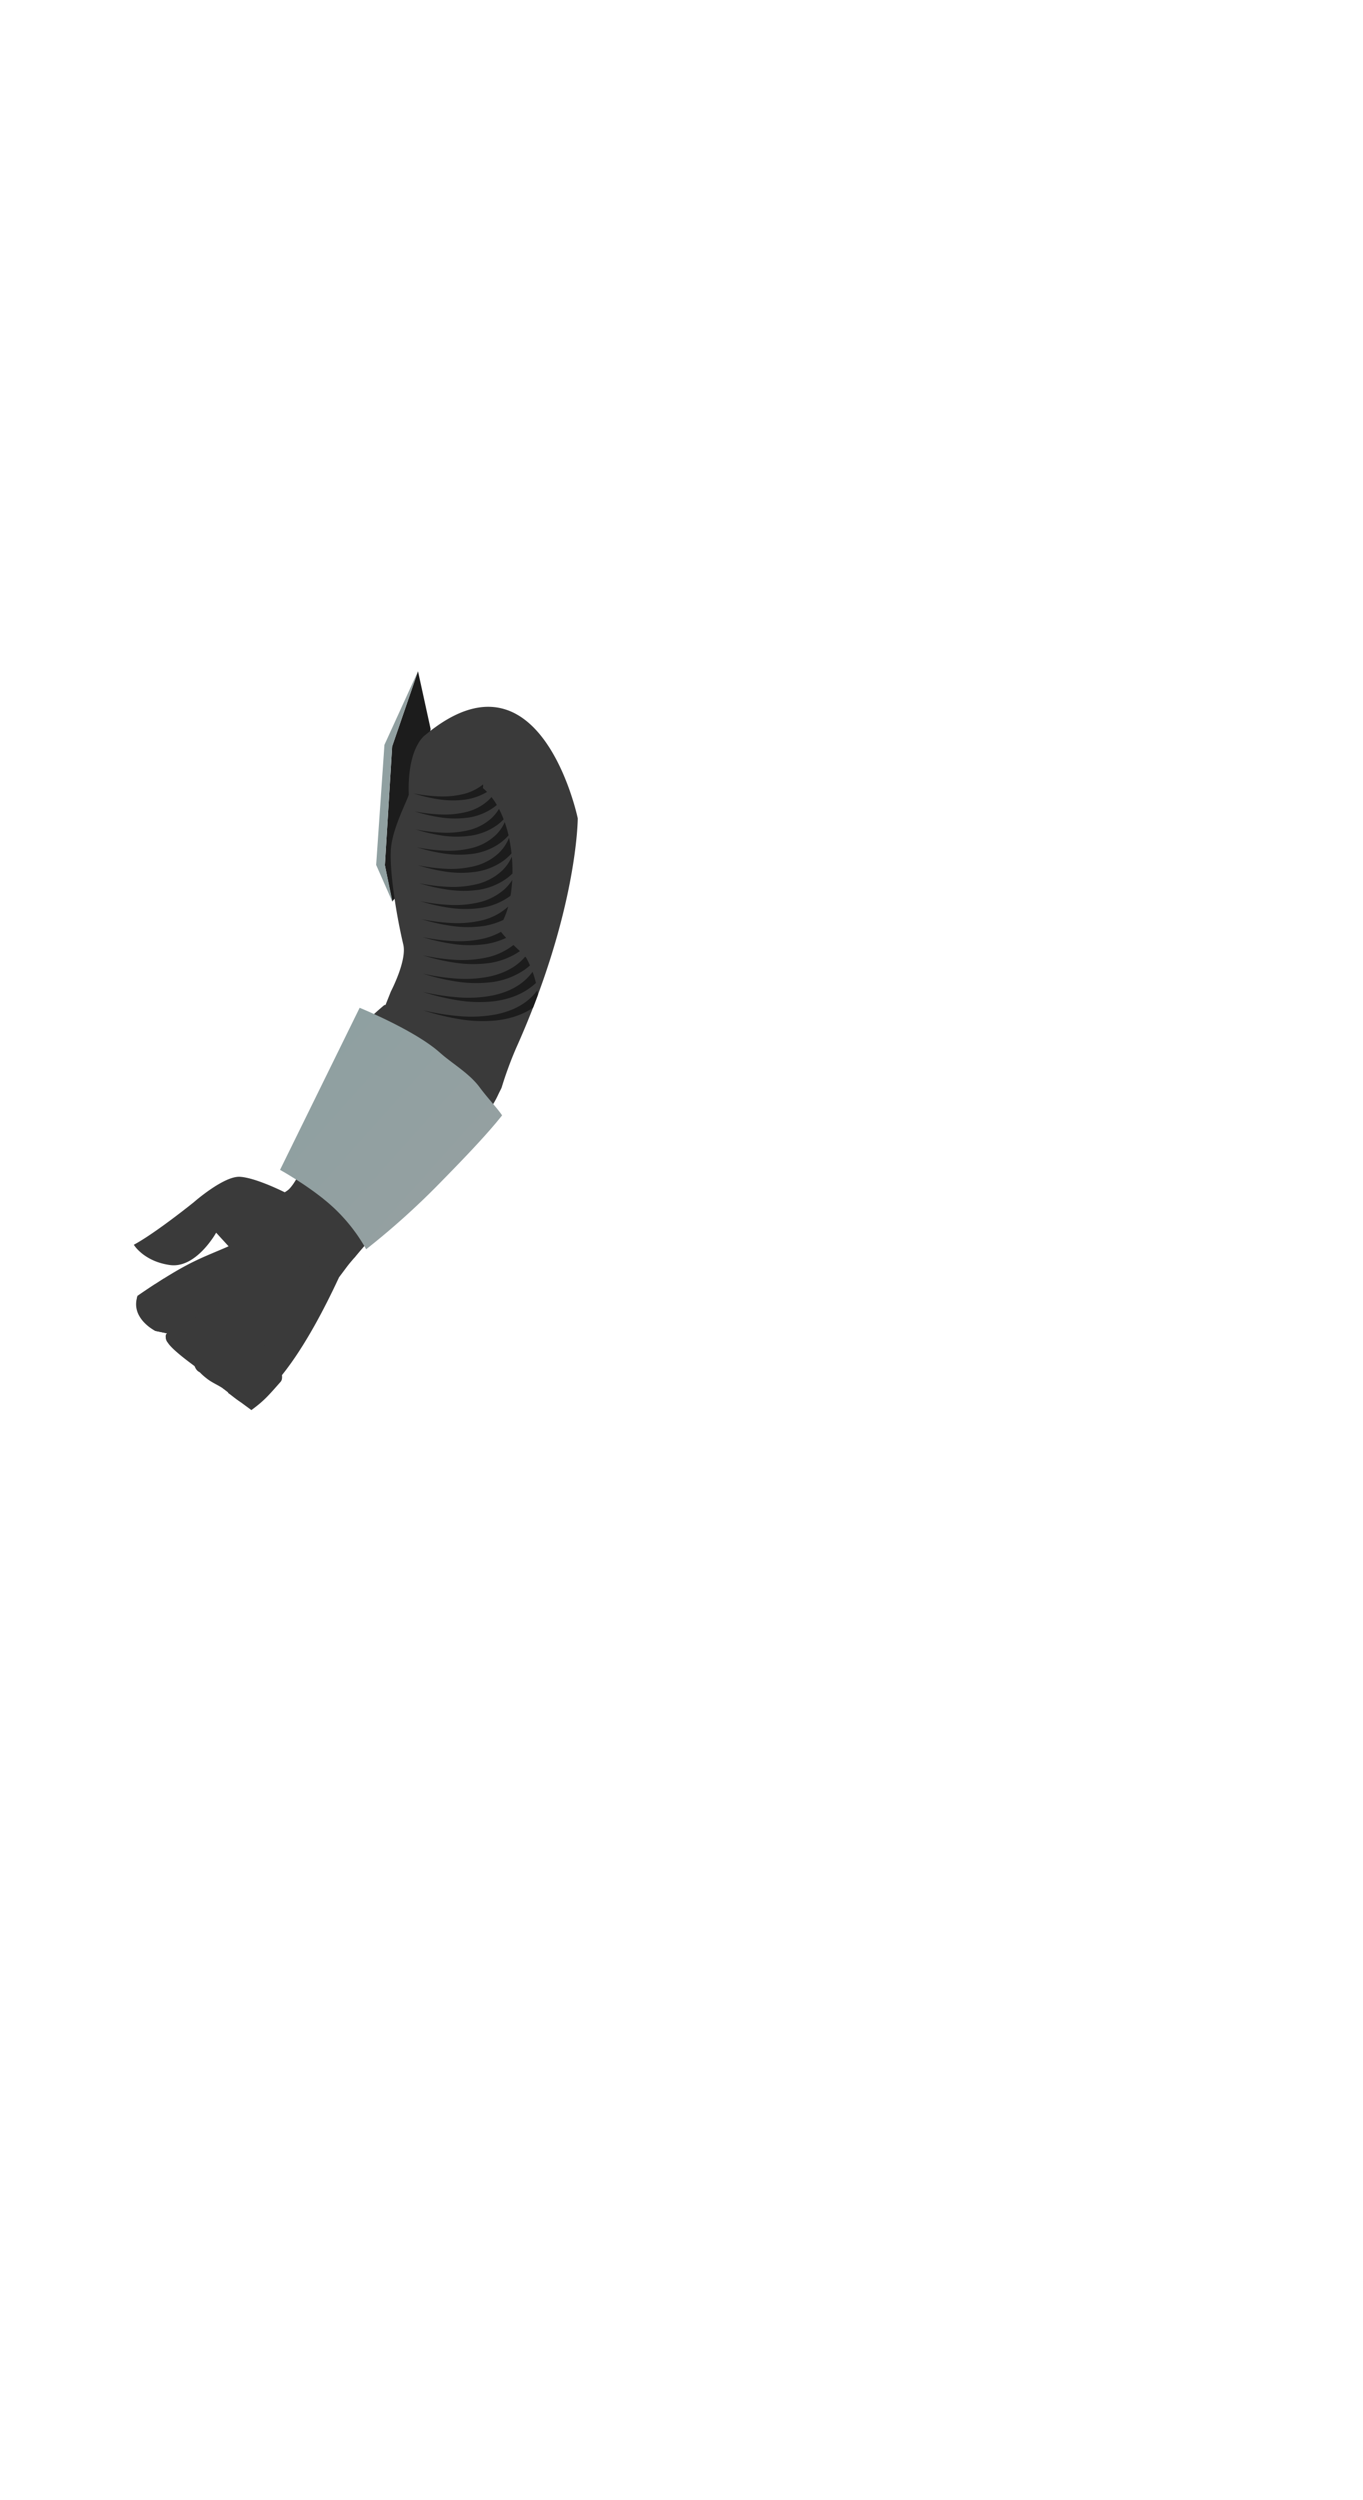 <svg xmlns="http://www.w3.org/2000/svg" xmlns:xlink="http://www.w3.org/1999/xlink" viewBox="0 0 837.97 1536.05"><defs><style>.cls-1{fill:none;}.cls-2,.cls-6{fill:#1c1c1c;}.cls-2,.cls-3,.cls-4,.cls-5{fill-rule:evenodd;}.cls-3{fill:url(#linear-gradient);}.cls-4{fill:#3a3a3a;}.cls-5{fill:url(#linear-gradient-2);}</style><linearGradient id="linear-gradient" x1="231.26" y1="483.65" x2="256.84" y2="483.65" gradientUnits="userSpaceOnUse"><stop offset="0" stop-color="#8fa0a1"/><stop offset="1" stop-color="#94a0a1"/></linearGradient><linearGradient id="linear-gradient-2" x1="165.45" y1="687.22" x2="275.22" y2="687.22" gradientTransform="translate(524.11 31.71) rotate(41.78)" xlink:href="#linear-gradient"/></defs><g id="Layer_2" data-name="Layer 2"><g id="base"><rect class="cls-1" x="0.32" width="837.33" height="1536.05"/></g><g id="R_arm_06"><polygon class="cls-2" points="254.5 527.66 264.74 447.9 256.99 412.46 241.1 458.64 236.63 531.63 241.1 553.98 253.02 540.08 254.5 527.66"/><polygon class="cls-3" points="256.84 412.75 241.1 458.64 236.63 531.63 241.42 554.54 231.26 531.47 236.35 457.69 256.84 412.75"/><path class="cls-4" d="M317.08,644.54a234.51,234.51,0,0,0-8.7,23.8s-11.7,29.08-48.64,16.62-27.16-56.34-27.16-56.34l7.74-19.4c0-.05,10-19,7.61-28.88-4.9-20.8-8.45-46.31-7.61-58.5s8.92-27.5,11-33.47c-1.06-29.38,10.09-36.69,10.09-36.69,70.9-59,93.8,51.17,93.8,51.17S355.18,559.77,317.08,644.54Z"/><path class="cls-4" d="M215.15,729.49c-17-13.58-39.53,2.88-40.06,3.16,0,0-17.51-8.88-27.48-9.55s-28.56,15.71-28.56,15.71v0c-.49.39-23.5,18.91-36.78,26.06,0,0,6.07,10.2,22.21,12.46s28.41-19.87,28.41-19.87l0-.07,0,.06,7.65,8.36c-13.49,5.89-20.6,8.15-35.72,17.28-7.21,4.36-14,8.78-20.28,13.18,0,0-1.08,3.16-.09,8.93s11,12.55,11,12.55l7.28,1.51s-2.16,1,.33,5.57,16.55,14.56,16.55,14.56a37.13,37.13,0,0,0,7.06,7.32c5,4,8.44,4.28,14.18,9.33s8.47,6.6,12,7.25c.88.19,3.46-1.33,7.31-4.53,12-10,28.34-31,48.29-73.92,5.71-7.53,4.43-6.2,10.1-12.82C217.85,768,232.14,743.07,215.15,729.49Z"/><path class="cls-4" d="M119.64,839.42s20.19-11.84,29.52-19.67c0,0-15.14,17.21-26.3,23.44C122.86,843.19,120.71,842.62,119.64,839.42Z"/><path class="cls-4" d="M137,853.08s10.21-4.3,22-15.94c0,0-13.89,16.7-18.09,18.92Z"/><path class="cls-4" d="M103.09,824.85s27.85-15.21,38.52-26.55c1.77-1.88,11.37,5.86,11.37,5.86,2,2.32,5.38,7.42,3,9.32-7.92,6.32-22.2,24-35.54,26.64"/><path class="cls-4" d="M123.58,842.87s16.24-11.75,26.91-23.09c1.76-1.87,11.37,5.87,11.37,5.87a6.8,6.8,0,0,1-.11,8.5c-8.06,9.16-16.23,13.86-23.78,19.39"/><path class="cls-4" d="M140.14,855.83a178,178,0,0,0,22.67-20c1.76-1.88,7.91,2.83,7.91,2.83,2,2.32,3.86,8.08,1.84,10.37-8.06,9.17-10.49,11.89-18,17.42"/><path class="cls-4" d="M102.77,819.27s19.06-9.57,29-16.72c0,0-16.2,17.83-28.7,22.31A4.52,4.52,0,0,1,102.77,819.27Z"/><path class="cls-4" d="M100.56,785.74s1.15,5,14.73,2.15c0,0-4.1,5.16-17.69,6C97.6,793.93,92.47,790.93,100.56,785.74Z"/><path class="cls-4" d="M95.07,789.23S109.6,793,120.52,785a4.86,4.86,0,0,1,6.62.67l5.71,7.59c2,2.32,2.83,7.19.15,8.65-8.79,4.8-18.52,12.56-30.23,17.4l-7.29-1.5s-15.62-7.72-10.92-21.48"/><path class="cls-4" d="M236.26,617.61S213.17,636.45,208,649.8c-2,5.2-5.42,17.74-9.53,31.61-6.58,21.87-15.1,47-23.33,51.24,0,0-10.1,26.45,1.68,37.62,17.54,16.63,37.5,6.89,41.76,1.77,33.68-40.42,68.8-68.67,83.69-92.12A59.18,59.18,0,0,0,309,665.67S322.83,602,236.26,617.61Z"/><path class="cls-5" d="M172.17,718.84s19.68,10.89,32.89,23.2a105.22,105.22,0,0,1,20.06,25.59,468.61,468.61,0,0,0,44.72-40.1C283,714.11,299,697.66,308.68,685.36c-2.53-3.93-9-10.77-13.74-17.17-6.46-8.76-16.85-14.55-24.52-21.4-15.34-13.71-49.31-27.54-49.31-27.54Z"/><path class="cls-1" d="M270,489.37a54.57,54.57,0,0,0,15.43-1.61A31.34,31.34,0,0,0,297,482a9.7,9.7,0,0,1-.14,2.27,33.72,33.72,0,0,1,2.55,2.39,36.41,36.41,0,0,1-13.26,4.69,57.36,57.36,0,0,1-16.35-.14,98.08,98.08,0,0,1-15.65-3.66A98.28,98.28,0,0,0,270,489.37Zm1.15,11.11A56.27,56.27,0,0,0,287,498.86a31.13,31.13,0,0,0,13.28-7.11,27.29,27.29,0,0,0,1.89-2,45.44,45.44,0,0,1,3.29,4.86c-.53.45-1.06.88-1.61,1.3a35.92,35.92,0,0,1-16.07,6.48,59.5,59.5,0,0,1-16.81-.11,103,103,0,0,1-16.09-3.74A100.64,100.64,0,0,0,271.11,500.48Zm1.15,11.12A57.91,57.91,0,0,0,288.58,510a32.13,32.13,0,0,0,13.69-7.29,25.09,25.09,0,0,0,4.51-5.63,61.18,61.18,0,0,1,2.85,6.42,31.05,31.05,0,0,1-3.8,3.37,36.68,36.68,0,0,1-16.47,6.67,60.76,60.76,0,0,1-17.25-.09,104.66,104.66,0,0,1-16.53-3.82A103.78,103.78,0,0,0,272.26,511.6Zm1.14,11.11a59.58,59.58,0,0,0,16.77-1.66,33.06,33.06,0,0,0,14.09-7.48,24.4,24.4,0,0,0,6-8.42,76.12,76.12,0,0,1,2.36,8.16,33.28,33.28,0,0,1-4.78,4.42A37.82,37.82,0,0,1,291,524.59a62,62,0,0,1-17.69-.08,106.58,106.58,0,0,1-17-3.89A106.9,106.9,0,0,0,273.4,522.71Zm1.15,11.12a60.92,60.92,0,0,0,17.22-1.69,33.88,33.88,0,0,0,14.48-7.66,26.5,26.5,0,0,0,4.94-6.17,24,24,0,0,0,1.69-3.5s0-.09,0-.14a91.63,91.63,0,0,1,1.56,9.68,33.16,33.16,0,0,1-4.66,4.29,38.75,38.75,0,0,1-17.27,7,63.71,63.71,0,0,1-18.14,0,110,110,0,0,1-17.42-4A110.29,110.29,0,0,0,274.55,533.83Zm1.15,11.11a62.59,62.59,0,0,0,17.66-1.71,34.78,34.78,0,0,0,14.89-7.84,27.19,27.19,0,0,0,5.08-6.33,24.06,24.06,0,0,0,1.34-2.69,103.39,103.39,0,0,1,.4,10.37,36.07,36.07,0,0,1-3.26,2.81,39.57,39.57,0,0,1-17.67,7.23,65.33,65.33,0,0,1-18.58,0,111.94,111.94,0,0,1-17.86-4A111.14,111.14,0,0,0,275.7,544.94Zm1.15,11.11a64.18,64.18,0,0,0,18.1-1.72,35.88,35.88,0,0,0,15.29-8,28.64,28.64,0,0,0,4.69-5.64,90.21,90.21,0,0,1-1.07,9.76l-.05,0a40.58,40.58,0,0,1-18.08,7.41,67.4,67.4,0,0,1-19,0,115.36,115.36,0,0,1-18.29-4.13A114.23,114.23,0,0,0,276.85,556.05Zm-17.73,8.72a117.49,117.49,0,0,0,18.88,2.4,65.89,65.89,0,0,0,18.55-1.75,36.59,36.59,0,0,0,15.68-8.21l.21-.21a46.28,46.28,0,0,1-3,8.23A45.24,45.24,0,0,1,297.33,569a68.35,68.35,0,0,1-19.48,0A118.38,118.38,0,0,1,259.12,564.77Zm20,13.51a67.22,67.22,0,0,0,19-1.76,42.76,42.76,0,0,0,9.87-3.94,38.94,38.94,0,0,0,3.2,3.7,46.72,46.72,0,0,1-12.29,3.78,70.34,70.34,0,0,1-19.92,0,121.79,121.79,0,0,1-19.18-4.28A120.87,120.87,0,0,0,279.14,578.28ZM280,589.8a71,71,0,0,0,19.79-1.56,40.23,40.23,0,0,0,15.94-7.56c1.38,1.31,2.74,2.59,4,3.76a44.65,44.65,0,0,1-19.18,7.36,74.1,74.1,0,0,1-20.67-.2,128.49,128.49,0,0,1-19.9-4.56A128,128,0,0,0,280,589.8Zm.81,11.52A75.15,75.15,0,0,0,301.34,600c6.61-1.5,12.9-4.18,17.81-8.39a34.23,34.23,0,0,0,3.76-3.76,7.62,7.62,0,0,1,.91,1.26c.74,1.38,1.4,2.77,2,4.16a41.18,41.18,0,0,1-3.29,2.63A46,46,0,0,1,302,603.53a78,78,0,0,1-21.43-.41A137,137,0,0,1,260,598.27,136.4,136.4,0,0,0,280.76,601.32Zm.81,11.51a79,79,0,0,0,21.37-1.15c6.89-1.45,13.48-4.11,18.67-8.39a33.14,33.14,0,0,0,5.82-6.14A64.59,64.59,0,0,1,329.5,604a41.83,41.83,0,0,1-4.57,3.63c-6.42,4.43-13.95,6.68-21.37,7.62a81.91,81.91,0,0,1-22.19-.63A144.5,144.5,0,0,1,260,609.5,143.85,143.85,0,0,0,281.57,612.83Z"/><path class="cls-6" d="M324.06,615c-5.47,4.35-12.36,7-19.52,8.39a83.64,83.64,0,0,1-22.16,1,151.08,151.08,0,0,1-22.27-3.62,150.15,150.15,0,0,0,22.06,5.41,85.86,85.86,0,0,0,22.95.84c7.68-.88,15.48-3.09,22.19-7.56.15-.1.28-.21.43-.3,1.05-2.71,2.06-5.37,3-8-.1-.88-.22-1.76-.37-2.64A33.77,33.77,0,0,1,324.06,615Z"/><path class="cls-6" d="M303.56,615.26c7.42-.94,14.95-3.19,21.37-7.62A41.83,41.83,0,0,0,329.5,604a64.59,64.59,0,0,0-2.07-6.86,33.14,33.14,0,0,1-5.82,6.14c-5.19,4.28-11.78,6.94-18.67,8.39a79,79,0,0,1-21.37,1.15A143.85,143.85,0,0,1,260,609.5a144.5,144.5,0,0,0,21.34,5.13A81.91,81.91,0,0,0,303.56,615.26Z"/><path class="cls-6" d="M302,603.53a46,46,0,0,0,20.54-7.67,41.18,41.18,0,0,0,3.29-2.63c-.62-1.39-1.28-2.78-2-4.16a7.62,7.62,0,0,0-.91-1.26,34.23,34.23,0,0,1-3.76,3.76c-4.91,4.21-11.2,6.89-17.81,8.39a75.15,75.15,0,0,1-20.58,1.36,136.4,136.4,0,0,1-20.8-3.05,137,137,0,0,0,20.62,4.85A78,78,0,0,0,302,603.53Z"/><path class="cls-6" d="M300.46,591.8a44.65,44.65,0,0,0,19.18-7.36c-1.22-1.17-2.58-2.45-4-3.76a40.23,40.23,0,0,1-15.94,7.56A71,71,0,0,1,280,589.8,128,128,0,0,1,259.89,587a128.49,128.49,0,0,0,19.9,4.56A74.1,74.1,0,0,0,300.46,591.8Z"/><path class="cls-6" d="M298.92,580.06a46.72,46.72,0,0,0,12.29-3.78,38.94,38.94,0,0,1-3.2-3.7,42.76,42.76,0,0,1-9.87,3.94,67.22,67.22,0,0,1-19,1.76,120.87,120.87,0,0,1-19.32-2.47A121.79,121.79,0,0,0,279,580.09,70.34,70.34,0,0,0,298.92,580.06Z"/><path class="cls-6" d="M297.33,569a45.24,45.24,0,0,0,12.11-3.73,46.28,46.28,0,0,0,3-8.23l-.21.21a36.59,36.59,0,0,1-15.68,8.21A65.89,65.89,0,0,1,278,567.17a117.49,117.49,0,0,1-18.88-2.4,118.38,118.38,0,0,0,18.73,4.2A68.35,68.35,0,0,0,297.33,569Z"/><path class="cls-6" d="M295.73,557.87a40.58,40.58,0,0,0,18.08-7.41l.05,0a90.21,90.21,0,0,0,1.07-9.76,28.64,28.64,0,0,1-4.69,5.64,35.88,35.88,0,0,1-15.29,8,64.18,64.18,0,0,1-18.1,1.72,114.23,114.23,0,0,1-18.44-2.32,115.36,115.36,0,0,0,18.29,4.13A67.4,67.4,0,0,0,295.73,557.87Z"/><path class="cls-6" d="M294.14,546.78a39.57,39.57,0,0,0,17.67-7.23,36.07,36.07,0,0,0,3.26-2.81,103.39,103.39,0,0,0-.4-10.37,24.06,24.06,0,0,1-1.34,2.69,27.19,27.19,0,0,1-5.08,6.33,34.78,34.78,0,0,1-14.89,7.84,62.59,62.59,0,0,1-17.66,1.71,111.14,111.14,0,0,1-18-2.25,111.94,111.94,0,0,0,17.86,4A65.33,65.33,0,0,0,294.14,546.78Z"/><path class="cls-6" d="M292.55,535.68a38.75,38.75,0,0,0,17.27-7,33.16,33.16,0,0,0,4.66-4.29,91.63,91.63,0,0,0-1.56-9.68c0,.05,0,.09,0,.14a24,24,0,0,1-1.69,3.5,26.5,26.5,0,0,1-4.94,6.17,33.88,33.88,0,0,1-14.48,7.66,60.92,60.92,0,0,1-17.22,1.69A110.29,110.29,0,0,1,257,531.66a110,110,0,0,0,17.42,4A63.71,63.71,0,0,0,292.55,535.68Z"/><path class="cls-6" d="M291,524.59a37.82,37.82,0,0,0,16.88-6.86,33.28,33.28,0,0,0,4.78-4.42,76.12,76.12,0,0,0-2.36-8.16,24.4,24.4,0,0,1-6,8.42,33.06,33.06,0,0,1-14.09,7.48,59.58,59.58,0,0,1-16.77,1.66,106.9,106.9,0,0,1-17.11-2.09,106.58,106.58,0,0,0,17,3.89A62,62,0,0,0,291,524.59Z"/><path class="cls-6" d="M289.36,513.49a36.68,36.68,0,0,0,16.47-6.67,31.05,31.05,0,0,0,3.8-3.37,61.18,61.18,0,0,0-2.85-6.42,25.09,25.09,0,0,1-4.51,5.63A32.13,32.13,0,0,1,288.58,510a57.91,57.91,0,0,1-16.32,1.65,103.78,103.78,0,0,1-16.68-2,104.66,104.66,0,0,0,16.53,3.82A60.76,60.76,0,0,0,289.36,513.49Z"/><path class="cls-6" d="M287.77,502.4a35.92,35.92,0,0,0,16.07-6.48c.55-.42,1.08-.85,1.61-1.3a45.44,45.44,0,0,0-3.29-4.86,27.29,27.29,0,0,1-1.89,2A31.13,31.13,0,0,1,287,498.86a56.27,56.27,0,0,1-15.88,1.62,100.64,100.64,0,0,1-16.24-1.93A103,103,0,0,0,271,502.29,59.5,59.5,0,0,0,287.77,502.4Z"/><path class="cls-6" d="M286.17,491.31a36.41,36.41,0,0,0,13.26-4.69,33.72,33.72,0,0,0-2.55-2.39A9.7,9.7,0,0,0,297,482a31.34,31.34,0,0,1-11.63,5.8A54.57,54.57,0,0,1,270,489.37a98.28,98.28,0,0,1-15.79-1.86,98.08,98.08,0,0,0,15.65,3.66A57.36,57.36,0,0,0,286.17,491.31Z"/></g></g></svg>